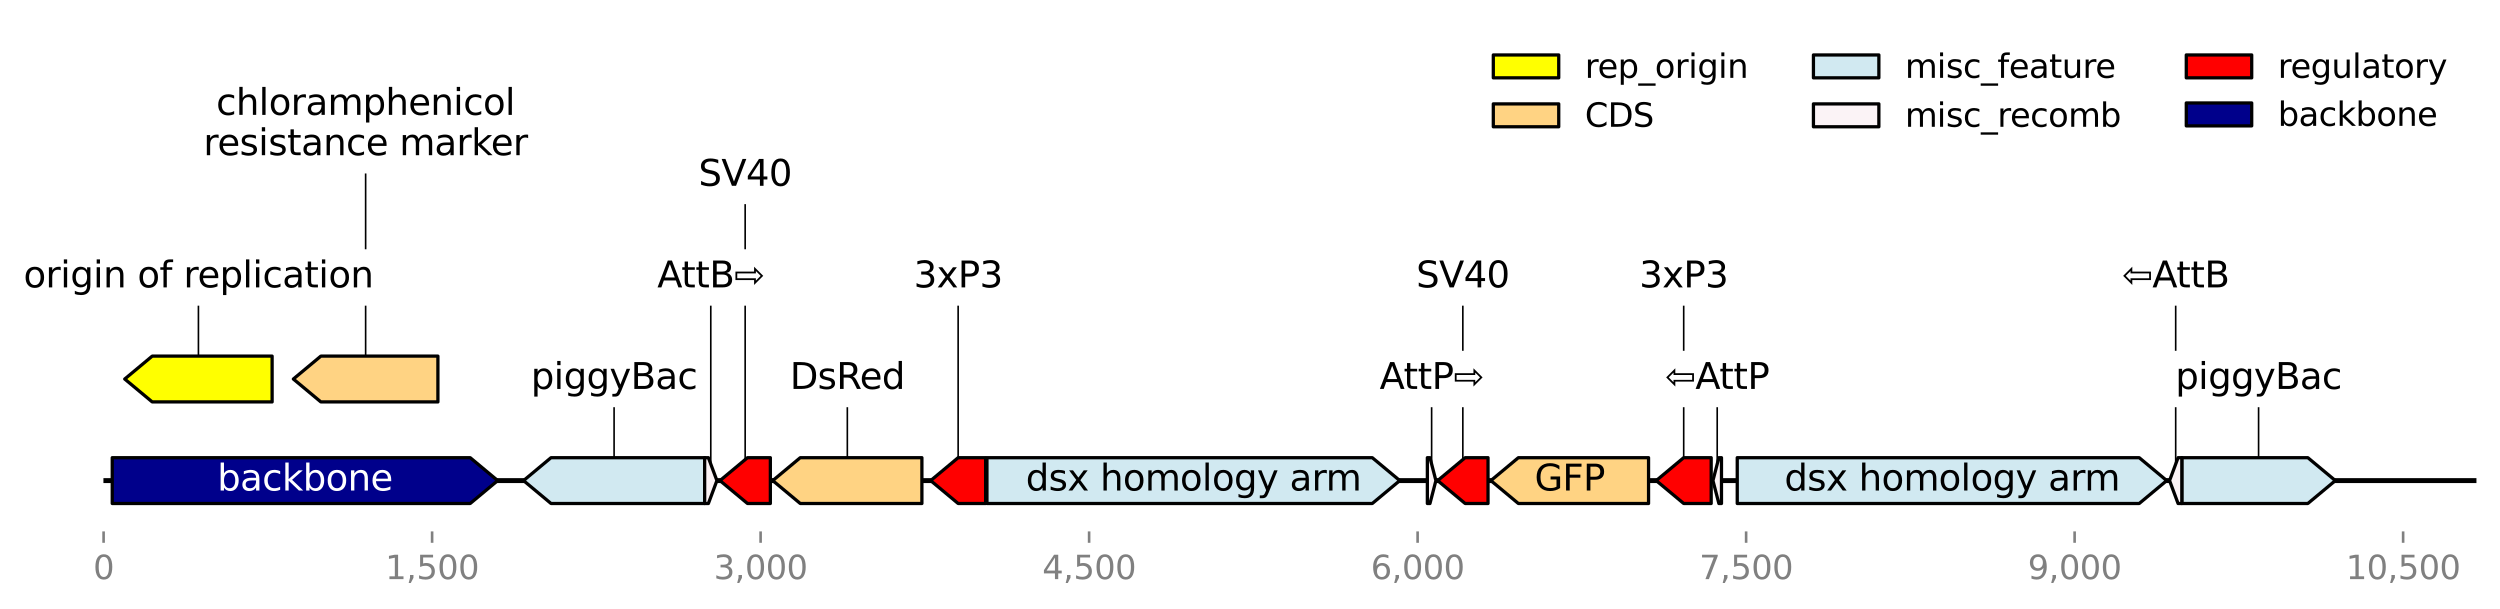 <?xml version="1.0" encoding="utf-8" standalone="no"?>
<!DOCTYPE svg PUBLIC "-//W3C//DTD SVG 1.1//EN"
  "http://www.w3.org/Graphics/SVG/1.1/DTD/svg11.dtd">
<svg xmlns:xlink="http://www.w3.org/1999/xlink" width="764.215pt" height="186.31pt" viewBox="0 0 764.215 186.31" xmlns="http://www.w3.org/2000/svg" version="1.1">
 <defs>
  <style type="text/css">*{stroke-linejoin: round; stroke-linecap: butt}</style>
 </defs>
 <g id="figure_1">
  <g id="patch_1">
   <path d="M 0 186.31 
L 764.215 186.31 
L 764.215 0 
L 0 0 
z
" style="fill: #ffffff"/>
  </g>
  <g id="axes_1">
   <g id="line2d_1">
    <path d="M 31.615 146.909 
L 757.015 146.909 
" clip-path="url(#pce3c6b9f56)" style="fill: none; stroke: #000000; stroke-width: 1.5; stroke-linecap: square"/>
   </g>
   <g id="line2d_2">
    <path d="M 187.719 115.862 
L 187.719 146.909 
" clip-path="url(#pce3c6b9f56)" style="fill: none; stroke: #000000; stroke-width: 0.5; stroke-linecap: square"/>
   </g>
   <g id="line2d_3">
    <path d="M 690.417 115.862 
L 690.417 146.909 
" clip-path="url(#pce3c6b9f56)" style="fill: none; stroke: #000000; stroke-width: 0.5; stroke-linecap: square"/>
   </g>
   <g id="line2d_4">
    <path d="M 259.017 115.862 
L 259.017 146.909 
" clip-path="url(#pce3c6b9f56)" style="fill: none; stroke: #000000; stroke-width: 0.5; stroke-linecap: square"/>
   </g>
   <g id="line2d_5">
    <path d="M 60.656 84.816 
L 60.656 115.862 
" clip-path="url(#pce3c6b9f56)" style="fill: none; stroke: #000000; stroke-width: 0.5; stroke-linecap: square"/>
   </g>
   <g id="line2d_6">
    <path d="M 111.769 38.246 
L 111.769 115.862 
" clip-path="url(#pce3c6b9f56)" style="fill: none; stroke: #000000; stroke-width: 0.5; stroke-linecap: square"/>
   </g>
   <g id="line2d_7">
    <path d="M 292.891 84.816 
L 292.891 146.909 
" clip-path="url(#pce3c6b9f56)" style="fill: none; stroke: #000000; stroke-width: 0.5; stroke-linecap: square"/>
   </g>
   <g id="line2d_8">
    <path d="M 514.683 84.816 
L 514.683 146.909 
" clip-path="url(#pce3c6b9f56)" style="fill: none; stroke: #000000; stroke-width: 0.5; stroke-linecap: square"/>
   </g>
   <g id="line2d_9">
    <path d="M 227.786 53.77 
L 227.786 146.909 
" clip-path="url(#pce3c6b9f56)" style="fill: none; stroke: #000000; stroke-width: 0.5; stroke-linecap: square"/>
   </g>
   <g id="line2d_10">
    <path d="M 447.168 84.816 
L 447.168 146.909 
" clip-path="url(#pce3c6b9f56)" style="fill: none; stroke: #000000; stroke-width: 0.5; stroke-linecap: square"/>
   </g>
   <g id="line2d_11">
    <path d="M 217.276 84.816 
L 217.276 146.909 
" clip-path="url(#pce3c6b9f56)" style="fill: none; stroke: #000000; stroke-width: 0.5; stroke-linecap: square"/>
   </g>
   <g id="line2d_12">
    <path d="M 665.078 84.816 
L 665.078 146.909 
" clip-path="url(#pce3c6b9f56)" style="fill: none; stroke: #000000; stroke-width: 0.5; stroke-linecap: square"/>
   </g>
   <g id="line2d_13">
    <path d="M 437.629 115.862 
L 437.629 146.909 
" clip-path="url(#pce3c6b9f56)" style="fill: none; stroke: #000000; stroke-width: 0.5; stroke-linecap: square"/>
   </g>
   <g id="line2d_14">
    <path d="M 524.926 115.862 
L 524.926 146.909 
" clip-path="url(#pce3c6b9f56)" style="fill: none; stroke: #000000; stroke-width: 0.5; stroke-linecap: square"/>
   </g>
   <g id="patch_2">
    <path d="M 531.052 139.909 
Q 592.492 139.909 653.931 139.909 
L 653.931 139.909 
Q 658.132 143.409 662.333 146.909 
Q 658.132 150.409 653.931 153.909 
L 653.931 153.909 
Q 592.492 153.909 531.052 153.909 
L 531.052 139.909 
z
" clip-path="url(#pce3c6b9f56)" style="fill: #d1e9f1; stroke: #000000; stroke-linecap: round"/>
   </g>
   <g id="patch_3">
    <path d="M 301.695 139.909 
Q 360.592 139.909 419.489 139.909 
L 419.489 139.909 
Q 423.688 143.409 427.888 146.909 
Q 423.688 150.409 419.489 153.909 
L 419.489 153.909 
Q 360.592 153.909 301.695 153.909 
L 301.695 139.909 
z
" clip-path="url(#pce3c6b9f56)" style="fill: #d1e9f1; stroke: #000000; stroke-linecap: round"/>
   </g>
   <g id="patch_4">
    <path d="M 34.312 139.909 
Q 89.023 139.909 143.734 139.909 
L 143.734 139.909 
Q 147.936 143.409 152.137 146.909 
Q 147.936 150.409 143.734 153.909 
L 143.734 153.909 
Q 89.023 153.909 34.312 153.909 
L 34.312 139.909 
z
" clip-path="url(#pce3c6b9f56)" style="fill: #00008b; stroke: #000000; stroke-linecap: round"/>
   </g>
   <g id="patch_5">
    <path d="M 215.401 153.909 
Q 191.918 153.909 168.434 153.909 
L 168.434 153.909 
Q 164.236 150.409 160.037 146.909 
Q 164.236 143.409 168.434 139.909 
L 168.434 139.909 
Q 191.918 139.909 215.401 139.909 
L 215.401 153.909 
z
" clip-path="url(#pce3c6b9f56)" style="fill: #d1e9f1; stroke: #000000; stroke-linecap: round"/>
   </g>
   <g id="patch_6">
    <path d="M 503.939 153.909 
Q 484.038 153.909 464.137 153.909 
L 464.137 153.909 
Q 459.937 150.409 455.737 146.909 
Q 459.937 143.409 464.137 139.909 
L 464.137 139.909 
Q 484.038 139.909 503.939 139.909 
L 503.939 153.909 
z
" clip-path="url(#pce3c6b9f56)" style="fill: #ffd383; stroke: #000000; stroke-linecap: round"/>
   </g>
   <g id="patch_7">
    <path d="M 666.952 139.909 
Q 686.216 139.909 705.48 139.909 
L 705.48 139.909 
Q 709.681 143.409 713.881 146.909 
Q 709.681 150.409 705.48 153.909 
L 705.48 153.909 
Q 686.216 153.909 666.952 153.909 
L 666.952 139.909 
z
" clip-path="url(#pce3c6b9f56)" style="fill: #d1e9f1; stroke: #000000; stroke-linecap: round"/>
   </g>
   <g id="patch_8">
    <path d="M 281.812 153.909 
Q 263.217 153.909 244.622 153.909 
L 244.622 153.909 
Q 240.422 150.409 236.222 146.909 
Q 240.422 143.409 244.622 139.909 
L 244.622 139.909 
Q 263.217 139.909 281.812 139.909 
L 281.812 153.909 
z
" clip-path="url(#pce3c6b9f56)" style="fill: #ffd383; stroke: #000000; stroke-linecap: round"/>
   </g>
   <g id="patch_9">
    <path d="M 83.183 122.862 
Q 64.856 122.862 46.529 122.862 
L 46.529 122.862 
Q 42.329 119.362 38.128 115.862 
Q 42.329 112.362 46.529 108.862 
L 46.529 108.862 
Q 64.856 108.862 83.183 108.862 
L 83.183 122.862 
z
" clip-path="url(#pce3c6b9f56)" style="fill: #ffff00; stroke: #000000; stroke-linecap: round"/>
   </g>
   <g id="patch_10">
    <path d="M 133.861 122.862 
Q 115.969 122.862 98.077 122.862 
L 98.077 122.862 
Q 93.877 119.362 89.677 115.862 
Q 93.877 112.362 98.077 108.862 
L 98.077 108.862 
Q 115.969 108.862 133.861 108.862 
L 133.861 122.862 
z
" clip-path="url(#pce3c6b9f56)" style="fill: #ffd383; stroke: #000000; stroke-linecap: round"/>
   </g>
   <g id="patch_11">
    <path d="M 301.293 153.909 
Q 297.09 153.909 292.887 153.909 
L 292.887 153.909 
Q 288.688 150.409 284.49 146.909 
Q 288.688 143.409 292.887 139.909 
L 292.887 139.909 
Q 297.09 139.909 301.293 139.909 
L 301.293 153.909 
z
" clip-path="url(#pce3c6b9f56)" style="fill: #ff0000; stroke: #000000; stroke-linecap: round"/>
   </g>
   <g id="patch_12">
    <path d="M 523.085 153.909 
Q 518.882 153.909 514.679 153.909 
L 514.679 153.909 
Q 510.481 150.409 506.282 146.909 
Q 510.481 143.409 514.679 139.909 
L 514.679 139.909 
Q 518.882 139.909 523.085 139.909 
L 523.085 153.909 
z
" clip-path="url(#pce3c6b9f56)" style="fill: #ff0000; stroke: #000000; stroke-linecap: round"/>
   </g>
   <g id="patch_13">
    <path d="M 235.485 153.909 
Q 231.987 153.909 228.489 153.909 
L 228.489 153.909 
Q 224.288 150.409 220.088 146.909 
Q 224.288 143.409 228.489 139.909 
L 228.489 139.909 
Q 231.987 139.909 235.485 139.909 
L 235.485 153.909 
z
" clip-path="url(#pce3c6b9f56)" style="fill: #ff0000; stroke: #000000; stroke-linecap: round"/>
   </g>
   <g id="patch_14">
    <path d="M 454.867 153.909 
Q 451.369 153.909 447.871 153.909 
L 447.871 153.909 
Q 443.67 150.409 439.47 146.909 
Q 443.67 143.409 447.871 139.909 
L 447.871 139.909 
Q 451.369 139.909 454.867 139.909 
L 454.867 153.909 
z
" clip-path="url(#pce3c6b9f56)" style="fill: #ff0000; stroke: #000000; stroke-linecap: round"/>
   </g>
   <g id="patch_15">
    <path d="M 215.401 139.909 
Q 215.974 139.909 216.547 139.909 
L 216.547 139.909 
Q 217.849 143.409 219.15 146.909 
Q 217.849 150.409 216.547 153.909 
L 216.547 153.909 
Q 215.974 153.909 215.401 153.909 
L 215.401 139.909 
z
" clip-path="url(#pce3c6b9f56)" style="fill: #fbf3f6; stroke: #000000; stroke-linecap: round"/>
   </g>
   <g id="patch_16">
    <path d="M 666.952 153.909 
Q 666.379 153.909 665.806 153.909 
L 665.806 153.909 
Q 664.505 150.409 663.203 146.909 
Q 664.505 143.409 665.806 139.909 
L 665.806 139.909 
Q 666.379 139.909 666.952 139.909 
L 666.952 153.909 
z
" clip-path="url(#pce3c6b9f56)" style="fill: #fbf3f6; stroke: #000000; stroke-linecap: round"/>
   </g>
   <g id="patch_17">
    <path d="M 436.323 139.909 
Q 436.722 139.909 437.121 139.909 
L 437.121 139.909 
Q 438.028 143.409 438.934 146.909 
Q 438.028 150.409 437.121 153.909 
L 437.121 153.909 
Q 436.722 153.909 436.323 153.909 
L 436.323 139.909 
z
" clip-path="url(#pce3c6b9f56)" style="fill: #fbf3f6; stroke: #000000; stroke-linecap: round"/>
   </g>
   <g id="patch_18">
    <path d="M 526.232 153.909 
Q 525.833 153.909 525.434 153.909 
L 525.434 153.909 
Q 524.527 150.409 523.621 146.909 
Q 524.527 143.409 525.434 139.909 
L 525.434 139.909 
Q 525.833 139.909 526.232 139.909 
L 526.232 153.909 
z
" clip-path="url(#pce3c6b9f56)" style="fill: #fbf3f6; stroke: #000000; stroke-linecap: round"/>
   </g>
   <g id="matplotlib.axis_1">
    <g id="xtick_1">
     <g id="line2d_15">
      <defs>
       <path id="mc68921c85d" d="M 0 0 
L 0 3.5 
" style="stroke: #808080; stroke-width: 0.8"/>
      </defs>
      <g>
       <use xlink:href="#mc68921c85d" x="31.668" y="162.432" style="fill: #808080; stroke: #808080; stroke-width: 0.8"/>
      </g>
     </g>
     <g id="text_1">
      <!-- 0 -->
      <g style="fill: #808080" transform="translate(28.487 177.03) scale(0.1 -0.1)">
       <defs>
        <path id="DejaVuSans-30" d="M 2034 4250 
Q 1547 4250 1301 3770 
Q 1056 3291 1056 2328 
Q 1056 1369 1301 889 
Q 1547 409 2034 409 
Q 2525 409 2770 889 
Q 3016 1369 3016 2328 
Q 3016 3291 2770 3770 
Q 2525 4250 2034 4250 
z
M 2034 4750 
Q 2819 4750 3233 4129 
Q 3647 3509 3647 2328 
Q 3647 1150 3233 529 
Q 2819 -91 2034 -91 
Q 1250 -91 836 529 
Q 422 1150 422 2328 
Q 422 3509 836 4129 
Q 1250 4750 2034 4750 
z
" transform="scale(0.016)"/>
       </defs>
       <use xlink:href="#DejaVuSans-30"/>
      </g>
     </g>
    </g>
    <g id="xtick_2">
     <g id="line2d_16">
      <g>
       <use xlink:href="#mc68921c85d" x="132.087" y="162.432" style="fill: #808080; stroke: #808080; stroke-width: 0.8"/>
      </g>
     </g>
     <g id="text_2">
      <!-- 1,500 -->
      <g style="fill: #808080" transform="translate(117.773 177.03) scale(0.1 -0.1)">
       <defs>
        <path id="DejaVuSans-31" d="M 794 531 
L 1825 531 
L 1825 4091 
L 703 3866 
L 703 4441 
L 1819 4666 
L 2450 4666 
L 2450 531 
L 3481 531 
L 3481 0 
L 794 0 
L 794 531 
z
" transform="scale(0.016)"/>
        <path id="DejaVuSans-2c" d="M 750 794 
L 1409 794 
L 1409 256 
L 897 -744 
L 494 -744 
L 750 256 
L 750 794 
z
" transform="scale(0.016)"/>
        <path id="DejaVuSans-35" d="M 691 4666 
L 3169 4666 
L 3169 4134 
L 1269 4134 
L 1269 2991 
Q 1406 3038 1543 3061 
Q 1681 3084 1819 3084 
Q 2600 3084 3056 2656 
Q 3513 2228 3513 1497 
Q 3513 744 3044 326 
Q 2575 -91 1722 -91 
Q 1428 -91 1123 -41 
Q 819 9 494 109 
L 494 744 
Q 775 591 1075 516 
Q 1375 441 1709 441 
Q 2250 441 2565 725 
Q 2881 1009 2881 1497 
Q 2881 1984 2565 2268 
Q 2250 2553 1709 2553 
Q 1456 2553 1204 2497 
Q 953 2441 691 2322 
L 691 4666 
z
" transform="scale(0.016)"/>
       </defs>
       <use xlink:href="#DejaVuSans-31"/>
       <use xlink:href="#DejaVuSans-2c" x="63.623"/>
       <use xlink:href="#DejaVuSans-35" x="95.41"/>
       <use xlink:href="#DejaVuSans-30" x="159.033"/>
       <use xlink:href="#DejaVuSans-30" x="222.656"/>
      </g>
     </g>
    </g>
    <g id="xtick_3">
     <g id="line2d_17">
      <g>
       <use xlink:href="#mc68921c85d" x="232.506" y="162.432" style="fill: #808080; stroke: #808080; stroke-width: 0.8"/>
      </g>
     </g>
     <g id="text_3">
      <!-- 3,000 -->
      <g style="fill: #808080" transform="translate(218.192 177.03) scale(0.1 -0.1)">
       <defs>
        <path id="DejaVuSans-33" d="M 2597 2516 
Q 3050 2419 3304 2112 
Q 3559 1806 3559 1356 
Q 3559 666 3084 287 
Q 2609 -91 1734 -91 
Q 1441 -91 1130 -33 
Q 819 25 488 141 
L 488 750 
Q 750 597 1062 519 
Q 1375 441 1716 441 
Q 2309 441 2620 675 
Q 2931 909 2931 1356 
Q 2931 1769 2642 2001 
Q 2353 2234 1838 2234 
L 1294 2234 
L 1294 2753 
L 1863 2753 
Q 2328 2753 2575 2939 
Q 2822 3125 2822 3475 
Q 2822 3834 2567 4026 
Q 2313 4219 1838 4219 
Q 1578 4219 1281 4162 
Q 984 4106 628 3988 
L 628 4550 
Q 988 4650 1302 4700 
Q 1616 4750 1894 4750 
Q 2613 4750 3031 4423 
Q 3450 4097 3450 3541 
Q 3450 3153 3228 2886 
Q 3006 2619 2597 2516 
z
" transform="scale(0.016)"/>
       </defs>
       <use xlink:href="#DejaVuSans-33"/>
       <use xlink:href="#DejaVuSans-2c" x="63.623"/>
       <use xlink:href="#DejaVuSans-30" x="95.41"/>
       <use xlink:href="#DejaVuSans-30" x="159.033"/>
       <use xlink:href="#DejaVuSans-30" x="222.656"/>
      </g>
     </g>
    </g>
    <g id="xtick_4">
     <g id="line2d_18">
      <g>
       <use xlink:href="#mc68921c85d" x="332.925" y="162.432" style="fill: #808080; stroke: #808080; stroke-width: 0.8"/>
      </g>
     </g>
     <g id="text_4">
      <!-- 4,500 -->
      <g style="fill: #808080" transform="translate(318.611 177.03) scale(0.1 -0.1)">
       <defs>
        <path id="DejaVuSans-34" d="M 2419 4116 
L 825 1625 
L 2419 1625 
L 2419 4116 
z
M 2253 4666 
L 3047 4666 
L 3047 1625 
L 3713 1625 
L 3713 1100 
L 3047 1100 
L 3047 0 
L 2419 0 
L 2419 1100 
L 313 1100 
L 313 1709 
L 2253 4666 
z
" transform="scale(0.016)"/>
       </defs>
       <use xlink:href="#DejaVuSans-34"/>
       <use xlink:href="#DejaVuSans-2c" x="63.623"/>
       <use xlink:href="#DejaVuSans-35" x="95.41"/>
       <use xlink:href="#DejaVuSans-30" x="159.033"/>
       <use xlink:href="#DejaVuSans-30" x="222.656"/>
      </g>
     </g>
    </g>
    <g id="xtick_5">
     <g id="line2d_19">
      <g>
       <use xlink:href="#mc68921c85d" x="433.344" y="162.432" style="fill: #808080; stroke: #808080; stroke-width: 0.8"/>
      </g>
     </g>
     <g id="text_5">
      <!-- 6,000 -->
      <g style="fill: #808080" transform="translate(419.03 177.03) scale(0.1 -0.1)">
       <defs>
        <path id="DejaVuSans-36" d="M 2113 2584 
Q 1688 2584 1439 2293 
Q 1191 2003 1191 1497 
Q 1191 994 1439 701 
Q 1688 409 2113 409 
Q 2538 409 2786 701 
Q 3034 994 3034 1497 
Q 3034 2003 2786 2293 
Q 2538 2584 2113 2584 
z
M 3366 4563 
L 3366 3988 
Q 3128 4100 2886 4159 
Q 2644 4219 2406 4219 
Q 1781 4219 1451 3797 
Q 1122 3375 1075 2522 
Q 1259 2794 1537 2939 
Q 1816 3084 2150 3084 
Q 2853 3084 3261 2657 
Q 3669 2231 3669 1497 
Q 3669 778 3244 343 
Q 2819 -91 2113 -91 
Q 1303 -91 875 529 
Q 447 1150 447 2328 
Q 447 3434 972 4092 
Q 1497 4750 2381 4750 
Q 2619 4750 2861 4703 
Q 3103 4656 3366 4563 
z
" transform="scale(0.016)"/>
       </defs>
       <use xlink:href="#DejaVuSans-36"/>
       <use xlink:href="#DejaVuSans-2c" x="63.623"/>
       <use xlink:href="#DejaVuSans-30" x="95.41"/>
       <use xlink:href="#DejaVuSans-30" x="159.033"/>
       <use xlink:href="#DejaVuSans-30" x="222.656"/>
      </g>
     </g>
    </g>
    <g id="xtick_6">
     <g id="line2d_20">
      <g>
       <use xlink:href="#mc68921c85d" x="533.763" y="162.432" style="fill: #808080; stroke: #808080; stroke-width: 0.8"/>
      </g>
     </g>
     <g id="text_6">
      <!-- 7,500 -->
      <g style="fill: #808080" transform="translate(519.449 177.03) scale(0.1 -0.1)">
       <defs>
        <path id="DejaVuSans-37" d="M 525 4666 
L 3525 4666 
L 3525 4397 
L 1831 0 
L 1172 0 
L 2766 4134 
L 525 4134 
L 525 4666 
z
" transform="scale(0.016)"/>
       </defs>
       <use xlink:href="#DejaVuSans-37"/>
       <use xlink:href="#DejaVuSans-2c" x="63.623"/>
       <use xlink:href="#DejaVuSans-35" x="95.41"/>
       <use xlink:href="#DejaVuSans-30" x="159.033"/>
       <use xlink:href="#DejaVuSans-30" x="222.656"/>
      </g>
     </g>
    </g>
    <g id="xtick_7">
     <g id="line2d_21">
      <g>
       <use xlink:href="#mc68921c85d" x="634.182" y="162.432" style="fill: #808080; stroke: #808080; stroke-width: 0.8"/>
      </g>
     </g>
     <g id="text_7">
      <!-- 9,000 -->
      <g style="fill: #808080" transform="translate(619.868 177.03) scale(0.1 -0.1)">
       <defs>
        <path id="DejaVuSans-39" d="M 703 97 
L 703 672 
Q 941 559 1184 500 
Q 1428 441 1663 441 
Q 2288 441 2617 861 
Q 2947 1281 2994 2138 
Q 2813 1869 2534 1725 
Q 2256 1581 1919 1581 
Q 1219 1581 811 2004 
Q 403 2428 403 3163 
Q 403 3881 828 4315 
Q 1253 4750 1959 4750 
Q 2769 4750 3195 4129 
Q 3622 3509 3622 2328 
Q 3622 1225 3098 567 
Q 2575 -91 1691 -91 
Q 1453 -91 1209 -44 
Q 966 3 703 97 
z
M 1959 2075 
Q 2384 2075 2632 2365 
Q 2881 2656 2881 3163 
Q 2881 3666 2632 3958 
Q 2384 4250 1959 4250 
Q 1534 4250 1286 3958 
Q 1038 3666 1038 3163 
Q 1038 2656 1286 2365 
Q 1534 2075 1959 2075 
z
" transform="scale(0.016)"/>
       </defs>
       <use xlink:href="#DejaVuSans-39"/>
       <use xlink:href="#DejaVuSans-2c" x="63.623"/>
       <use xlink:href="#DejaVuSans-30" x="95.41"/>
       <use xlink:href="#DejaVuSans-30" x="159.033"/>
       <use xlink:href="#DejaVuSans-30" x="222.656"/>
      </g>
     </g>
    </g>
    <g id="xtick_8">
     <g id="line2d_22">
      <g>
       <use xlink:href="#mc68921c85d" x="734.601" y="162.432" style="fill: #808080; stroke: #808080; stroke-width: 0.8"/>
      </g>
     </g>
     <g id="text_8">
      <!-- 10,500 -->
      <g style="fill: #808080" transform="translate(717.106 177.03) scale(0.1 -0.1)">
       <use xlink:href="#DejaVuSans-31"/>
       <use xlink:href="#DejaVuSans-30" x="63.623"/>
       <use xlink:href="#DejaVuSans-2c" x="127.246"/>
       <use xlink:href="#DejaVuSans-35" x="159.033"/>
       <use xlink:href="#DejaVuSans-30" x="222.656"/>
       <use xlink:href="#DejaVuSans-30" x="286.279"/>
      </g>
     </g>
    </g>
   </g>
   <g id="text_9">
    <!-- dsx homology arm -->
    <g transform="translate(545.478 149.944) scale(0.11 -0.11)">
     <defs>
      <path id="DejaVuSans-64" d="M 2906 2969 
L 2906 4863 
L 3481 4863 
L 3481 0 
L 2906 0 
L 2906 525 
Q 2725 213 2448 61 
Q 2172 -91 1784 -91 
Q 1150 -91 751 415 
Q 353 922 353 1747 
Q 353 2572 751 3078 
Q 1150 3584 1784 3584 
Q 2172 3584 2448 3432 
Q 2725 3281 2906 2969 
z
M 947 1747 
Q 947 1113 1208 752 
Q 1469 391 1925 391 
Q 2381 391 2643 752 
Q 2906 1113 2906 1747 
Q 2906 2381 2643 2742 
Q 2381 3103 1925 3103 
Q 1469 3103 1208 2742 
Q 947 2381 947 1747 
z
" transform="scale(0.016)"/>
      <path id="DejaVuSans-73" d="M 2834 3397 
L 2834 2853 
Q 2591 2978 2328 3040 
Q 2066 3103 1784 3103 
Q 1356 3103 1142 2972 
Q 928 2841 928 2578 
Q 928 2378 1081 2264 
Q 1234 2150 1697 2047 
L 1894 2003 
Q 2506 1872 2764 1633 
Q 3022 1394 3022 966 
Q 3022 478 2636 193 
Q 2250 -91 1575 -91 
Q 1294 -91 989 -36 
Q 684 19 347 128 
L 347 722 
Q 666 556 975 473 
Q 1284 391 1588 391 
Q 1994 391 2212 530 
Q 2431 669 2431 922 
Q 2431 1156 2273 1281 
Q 2116 1406 1581 1522 
L 1381 1569 
Q 847 1681 609 1914 
Q 372 2147 372 2553 
Q 372 3047 722 3315 
Q 1072 3584 1716 3584 
Q 2034 3584 2315 3537 
Q 2597 3491 2834 3397 
z
" transform="scale(0.016)"/>
      <path id="DejaVuSans-78" d="M 3513 3500 
L 2247 1797 
L 3578 0 
L 2900 0 
L 1881 1375 
L 863 0 
L 184 0 
L 1544 1831 
L 300 3500 
L 978 3500 
L 1906 2253 
L 2834 3500 
L 3513 3500 
z
" transform="scale(0.016)"/>
      <path id="DejaVuSans-20" transform="scale(0.016)"/>
      <path id="DejaVuSans-68" d="M 3513 2113 
L 3513 0 
L 2938 0 
L 2938 2094 
Q 2938 2591 2744 2837 
Q 2550 3084 2163 3084 
Q 1697 3084 1428 2787 
Q 1159 2491 1159 1978 
L 1159 0 
L 581 0 
L 581 4863 
L 1159 4863 
L 1159 2956 
Q 1366 3272 1645 3428 
Q 1925 3584 2291 3584 
Q 2894 3584 3203 3211 
Q 3513 2838 3513 2113 
z
" transform="scale(0.016)"/>
      <path id="DejaVuSans-6f" d="M 1959 3097 
Q 1497 3097 1228 2736 
Q 959 2375 959 1747 
Q 959 1119 1226 758 
Q 1494 397 1959 397 
Q 2419 397 2687 759 
Q 2956 1122 2956 1747 
Q 2956 2369 2687 2733 
Q 2419 3097 1959 3097 
z
M 1959 3584 
Q 2709 3584 3137 3096 
Q 3566 2609 3566 1747 
Q 3566 888 3137 398 
Q 2709 -91 1959 -91 
Q 1206 -91 779 398 
Q 353 888 353 1747 
Q 353 2609 779 3096 
Q 1206 3584 1959 3584 
z
" transform="scale(0.016)"/>
      <path id="DejaVuSans-6d" d="M 3328 2828 
Q 3544 3216 3844 3400 
Q 4144 3584 4550 3584 
Q 5097 3584 5394 3201 
Q 5691 2819 5691 2113 
L 5691 0 
L 5113 0 
L 5113 2094 
Q 5113 2597 4934 2840 
Q 4756 3084 4391 3084 
Q 3944 3084 3684 2787 
Q 3425 2491 3425 1978 
L 3425 0 
L 2847 0 
L 2847 2094 
Q 2847 2600 2669 2842 
Q 2491 3084 2119 3084 
Q 1678 3084 1418 2786 
Q 1159 2488 1159 1978 
L 1159 0 
L 581 0 
L 581 3500 
L 1159 3500 
L 1159 2956 
Q 1356 3278 1631 3431 
Q 1906 3584 2284 3584 
Q 2666 3584 2933 3390 
Q 3200 3197 3328 2828 
z
" transform="scale(0.016)"/>
      <path id="DejaVuSans-6c" d="M 603 4863 
L 1178 4863 
L 1178 0 
L 603 0 
L 603 4863 
z
" transform="scale(0.016)"/>
      <path id="DejaVuSans-67" d="M 2906 1791 
Q 2906 2416 2648 2759 
Q 2391 3103 1925 3103 
Q 1463 3103 1205 2759 
Q 947 2416 947 1791 
Q 947 1169 1205 825 
Q 1463 481 1925 481 
Q 2391 481 2648 825 
Q 2906 1169 2906 1791 
z
M 3481 434 
Q 3481 -459 3084 -895 
Q 2688 -1331 1869 -1331 
Q 1566 -1331 1297 -1286 
Q 1028 -1241 775 -1147 
L 775 -588 
Q 1028 -725 1275 -790 
Q 1522 -856 1778 -856 
Q 2344 -856 2625 -561 
Q 2906 -266 2906 331 
L 2906 616 
Q 2728 306 2450 153 
Q 2172 0 1784 0 
Q 1141 0 747 490 
Q 353 981 353 1791 
Q 353 2603 747 3093 
Q 1141 3584 1784 3584 
Q 2172 3584 2450 3431 
Q 2728 3278 2906 2969 
L 2906 3500 
L 3481 3500 
L 3481 434 
z
" transform="scale(0.016)"/>
      <path id="DejaVuSans-79" d="M 2059 -325 
Q 1816 -950 1584 -1140 
Q 1353 -1331 966 -1331 
L 506 -1331 
L 506 -850 
L 844 -850 
Q 1081 -850 1212 -737 
Q 1344 -625 1503 -206 
L 1606 56 
L 191 3500 
L 800 3500 
L 1894 763 
L 2988 3500 
L 3597 3500 
L 2059 -325 
z
" transform="scale(0.016)"/>
      <path id="DejaVuSans-61" d="M 2194 1759 
Q 1497 1759 1228 1600 
Q 959 1441 959 1056 
Q 959 750 1161 570 
Q 1363 391 1709 391 
Q 2188 391 2477 730 
Q 2766 1069 2766 1631 
L 2766 1759 
L 2194 1759 
z
M 3341 1997 
L 3341 0 
L 2766 0 
L 2766 531 
Q 2569 213 2275 61 
Q 1981 -91 1556 -91 
Q 1019 -91 701 211 
Q 384 513 384 1019 
Q 384 1609 779 1909 
Q 1175 2209 1959 2209 
L 2766 2209 
L 2766 2266 
Q 2766 2663 2505 2880 
Q 2244 3097 1772 3097 
Q 1472 3097 1187 3025 
Q 903 2953 641 2809 
L 641 3341 
Q 956 3463 1253 3523 
Q 1550 3584 1831 3584 
Q 2591 3584 2966 3190 
Q 3341 2797 3341 1997 
z
" transform="scale(0.016)"/>
      <path id="DejaVuSans-72" d="M 2631 2963 
Q 2534 3019 2420 3045 
Q 2306 3072 2169 3072 
Q 1681 3072 1420 2755 
Q 1159 2438 1159 1844 
L 1159 0 
L 581 0 
L 581 3500 
L 1159 3500 
L 1159 2956 
Q 1341 3275 1631 3429 
Q 1922 3584 2338 3584 
Q 2397 3584 2469 3576 
Q 2541 3569 2628 3553 
L 2631 2963 
z
" transform="scale(0.016)"/>
     </defs>
     <use xlink:href="#DejaVuSans-64"/>
     <use xlink:href="#DejaVuSans-73" x="63.477"/>
     <use xlink:href="#DejaVuSans-78" x="115.576"/>
     <use xlink:href="#DejaVuSans-20" x="174.756"/>
     <use xlink:href="#DejaVuSans-68" x="206.543"/>
     <use xlink:href="#DejaVuSans-6f" x="269.922"/>
     <use xlink:href="#DejaVuSans-6d" x="331.104"/>
     <use xlink:href="#DejaVuSans-6f" x="428.516"/>
     <use xlink:href="#DejaVuSans-6c" x="489.697"/>
     <use xlink:href="#DejaVuSans-6f" x="517.48"/>
     <use xlink:href="#DejaVuSans-67" x="578.662"/>
     <use xlink:href="#DejaVuSans-79" x="642.139"/>
     <use xlink:href="#DejaVuSans-20" x="701.318"/>
     <use xlink:href="#DejaVuSans-61" x="733.105"/>
     <use xlink:href="#DejaVuSans-72" x="794.385"/>
     <use xlink:href="#DejaVuSans-6d" x="833.748"/>
    </g>
   </g>
   <g id="text_10">
    <!-- dsx homology arm -->
    <g transform="translate(313.577 149.944) scale(0.11 -0.11)">
     <use xlink:href="#DejaVuSans-64"/>
     <use xlink:href="#DejaVuSans-73" x="63.477"/>
     <use xlink:href="#DejaVuSans-78" x="115.576"/>
     <use xlink:href="#DejaVuSans-20" x="174.756"/>
     <use xlink:href="#DejaVuSans-68" x="206.543"/>
     <use xlink:href="#DejaVuSans-6f" x="269.922"/>
     <use xlink:href="#DejaVuSans-6d" x="331.104"/>
     <use xlink:href="#DejaVuSans-6f" x="428.516"/>
     <use xlink:href="#DejaVuSans-6c" x="489.697"/>
     <use xlink:href="#DejaVuSans-6f" x="517.48"/>
     <use xlink:href="#DejaVuSans-67" x="578.662"/>
     <use xlink:href="#DejaVuSans-79" x="642.139"/>
     <use xlink:href="#DejaVuSans-20" x="701.318"/>
     <use xlink:href="#DejaVuSans-61" x="733.105"/>
     <use xlink:href="#DejaVuSans-72" x="794.385"/>
     <use xlink:href="#DejaVuSans-6d" x="833.748"/>
    </g>
   </g>
   <g id="text_11">
    <!-- backbone -->
    <g style="fill: #ffffff" transform="translate(66.427 149.944) scale(0.11 -0.11)">
     <defs>
      <path id="DejaVuSans-62" d="M 3116 1747 
Q 3116 2381 2855 2742 
Q 2594 3103 2138 3103 
Q 1681 3103 1420 2742 
Q 1159 2381 1159 1747 
Q 1159 1113 1420 752 
Q 1681 391 2138 391 
Q 2594 391 2855 752 
Q 3116 1113 3116 1747 
z
M 1159 2969 
Q 1341 3281 1617 3432 
Q 1894 3584 2278 3584 
Q 2916 3584 3314 3078 
Q 3713 2572 3713 1747 
Q 3713 922 3314 415 
Q 2916 -91 2278 -91 
Q 1894 -91 1617 61 
Q 1341 213 1159 525 
L 1159 0 
L 581 0 
L 581 4863 
L 1159 4863 
L 1159 2969 
z
" transform="scale(0.016)"/>
      <path id="DejaVuSans-63" d="M 3122 3366 
L 3122 2828 
Q 2878 2963 2633 3030 
Q 2388 3097 2138 3097 
Q 1578 3097 1268 2742 
Q 959 2388 959 1747 
Q 959 1106 1268 751 
Q 1578 397 2138 397 
Q 2388 397 2633 464 
Q 2878 531 3122 666 
L 3122 134 
Q 2881 22 2623 -34 
Q 2366 -91 2075 -91 
Q 1284 -91 818 406 
Q 353 903 353 1747 
Q 353 2603 823 3093 
Q 1294 3584 2113 3584 
Q 2378 3584 2631 3529 
Q 2884 3475 3122 3366 
z
" transform="scale(0.016)"/>
      <path id="DejaVuSans-6b" d="M 581 4863 
L 1159 4863 
L 1159 1991 
L 2875 3500 
L 3609 3500 
L 1753 1863 
L 3688 0 
L 2938 0 
L 1159 1709 
L 1159 0 
L 581 0 
L 581 4863 
z
" transform="scale(0.016)"/>
      <path id="DejaVuSans-6e" d="M 3513 2113 
L 3513 0 
L 2938 0 
L 2938 2094 
Q 2938 2591 2744 2837 
Q 2550 3084 2163 3084 
Q 1697 3084 1428 2787 
Q 1159 2491 1159 1978 
L 1159 0 
L 581 0 
L 581 3500 
L 1159 3500 
L 1159 2956 
Q 1366 3272 1645 3428 
Q 1925 3584 2291 3584 
Q 2894 3584 3203 3211 
Q 3513 2838 3513 2113 
z
" transform="scale(0.016)"/>
      <path id="DejaVuSans-65" d="M 3597 1894 
L 3597 1613 
L 953 1613 
Q 991 1019 1311 708 
Q 1631 397 2203 397 
Q 2534 397 2845 478 
Q 3156 559 3463 722 
L 3463 178 
Q 3153 47 2828 -22 
Q 2503 -91 2169 -91 
Q 1331 -91 842 396 
Q 353 884 353 1716 
Q 353 2575 817 3079 
Q 1281 3584 2069 3584 
Q 2775 3584 3186 3129 
Q 3597 2675 3597 1894 
z
M 3022 2063 
Q 3016 2534 2758 2815 
Q 2500 3097 2075 3097 
Q 1594 3097 1305 2825 
Q 1016 2553 972 2059 
L 3022 2063 
z
" transform="scale(0.016)"/>
     </defs>
     <use xlink:href="#DejaVuSans-62"/>
     <use xlink:href="#DejaVuSans-61" x="63.477"/>
     <use xlink:href="#DejaVuSans-63" x="124.756"/>
     <use xlink:href="#DejaVuSans-6b" x="179.736"/>
     <use xlink:href="#DejaVuSans-62" x="237.646"/>
     <use xlink:href="#DejaVuSans-6f" x="301.123"/>
     <use xlink:href="#DejaVuSans-6e" x="362.305"/>
     <use xlink:href="#DejaVuSans-65" x="425.684"/>
    </g>
   </g>
   <g id="text_12">
    <g id="patch_19">
     <path d="M 162.293 124.485 
L 213.146 124.485 
Q 216.446 124.485 216.446 121.185 
L 216.446 110.539 
Q 216.446 107.239 213.146 107.239 
L 162.293 107.239 
Q 158.993 107.239 158.993 110.539 
L 158.993 121.185 
Q 158.993 124.485 162.293 124.485 
z
" style="fill: #ffffff"/>
    </g>
    <!-- piggyBac -->
    <g transform="translate(162.293 118.898) scale(0.11 -0.11)">
     <defs>
      <path id="DejaVuSans-70" d="M 1159 525 
L 1159 -1331 
L 581 -1331 
L 581 3500 
L 1159 3500 
L 1159 2969 
Q 1341 3281 1617 3432 
Q 1894 3584 2278 3584 
Q 2916 3584 3314 3078 
Q 3713 2572 3713 1747 
Q 3713 922 3314 415 
Q 2916 -91 2278 -91 
Q 1894 -91 1617 61 
Q 1341 213 1159 525 
z
M 3116 1747 
Q 3116 2381 2855 2742 
Q 2594 3103 2138 3103 
Q 1681 3103 1420 2742 
Q 1159 2381 1159 1747 
Q 1159 1113 1420 752 
Q 1681 391 2138 391 
Q 2594 391 2855 752 
Q 3116 1113 3116 1747 
z
" transform="scale(0.016)"/>
      <path id="DejaVuSans-69" d="M 603 3500 
L 1178 3500 
L 1178 0 
L 603 0 
L 603 3500 
z
M 603 4863 
L 1178 4863 
L 1178 4134 
L 603 4134 
L 603 4863 
z
" transform="scale(0.016)"/>
      <path id="DejaVuSans-42" d="M 1259 2228 
L 1259 519 
L 2272 519 
Q 2781 519 3026 730 
Q 3272 941 3272 1375 
Q 3272 1813 3026 2020 
Q 2781 2228 2272 2228 
L 1259 2228 
z
M 1259 4147 
L 1259 2741 
L 2194 2741 
Q 2656 2741 2882 2914 
Q 3109 3088 3109 3444 
Q 3109 3797 2882 3972 
Q 2656 4147 2194 4147 
L 1259 4147 
z
M 628 4666 
L 2241 4666 
Q 2963 4666 3353 4366 
Q 3744 4066 3744 3513 
Q 3744 3084 3544 2831 
Q 3344 2578 2956 2516 
Q 3422 2416 3680 2098 
Q 3938 1781 3938 1306 
Q 3938 681 3513 340 
Q 3088 0 2303 0 
L 628 0 
L 628 4666 
z
" transform="scale(0.016)"/>
     </defs>
     <use xlink:href="#DejaVuSans-70"/>
     <use xlink:href="#DejaVuSans-69" x="63.477"/>
     <use xlink:href="#DejaVuSans-67" x="91.26"/>
     <use xlink:href="#DejaVuSans-67" x="154.736"/>
     <use xlink:href="#DejaVuSans-79" x="218.213"/>
     <use xlink:href="#DejaVuSans-42" x="277.393"/>
     <use xlink:href="#DejaVuSans-61" x="345.996"/>
     <use xlink:href="#DejaVuSans-63" x="407.275"/>
    </g>
   </g>
   <g id="text_13">
    <!-- GFP -->
    <g transform="translate(469.097 149.944) scale(0.11 -0.11)">
     <defs>
      <path id="DejaVuSans-47" d="M 3809 666 
L 3809 1919 
L 2778 1919 
L 2778 2438 
L 4434 2438 
L 4434 434 
Q 4069 175 3628 42 
Q 3188 -91 2688 -91 
Q 1594 -91 976 548 
Q 359 1188 359 2328 
Q 359 3472 976 4111 
Q 1594 4750 2688 4750 
Q 3144 4750 3555 4637 
Q 3966 4525 4313 4306 
L 4313 3634 
Q 3963 3931 3569 4081 
Q 3175 4231 2741 4231 
Q 1884 4231 1454 3753 
Q 1025 3275 1025 2328 
Q 1025 1384 1454 906 
Q 1884 428 2741 428 
Q 3075 428 3337 486 
Q 3600 544 3809 666 
z
" transform="scale(0.016)"/>
      <path id="DejaVuSans-46" d="M 628 4666 
L 3309 4666 
L 3309 4134 
L 1259 4134 
L 1259 2759 
L 3109 2759 
L 3109 2228 
L 1259 2228 
L 1259 0 
L 628 0 
L 628 4666 
z
" transform="scale(0.016)"/>
      <path id="DejaVuSans-50" d="M 1259 4147 
L 1259 2394 
L 2053 2394 
Q 2494 2394 2734 2622 
Q 2975 2850 2975 3272 
Q 2975 3691 2734 3919 
Q 2494 4147 2053 4147 
L 1259 4147 
z
M 628 4666 
L 2053 4666 
Q 2838 4666 3239 4311 
Q 3641 3956 3641 3272 
Q 3641 2581 3239 2228 
Q 2838 1875 2053 1875 
L 1259 1875 
L 1259 0 
L 628 0 
L 628 4666 
z
" transform="scale(0.016)"/>
     </defs>
     <use xlink:href="#DejaVuSans-47"/>
     <use xlink:href="#DejaVuSans-46" x="77.49"/>
     <use xlink:href="#DejaVuSans-50" x="135.01"/>
    </g>
   </g>
   <g id="text_14">
    <g id="patch_20">
     <path d="M 664.99 124.485 
L 715.843 124.485 
Q 719.143 124.485 719.143 121.185 
L 719.143 110.539 
Q 719.143 107.239 715.843 107.239 
L 664.99 107.239 
Q 661.69 107.239 661.69 110.539 
L 661.69 121.185 
Q 661.69 124.485 664.99 124.485 
z
" style="fill: #ffffff"/>
    </g>
    <!-- piggyBac -->
    <g transform="translate(664.99 118.898) scale(0.11 -0.11)">
     <use xlink:href="#DejaVuSans-70"/>
     <use xlink:href="#DejaVuSans-69" x="63.477"/>
     <use xlink:href="#DejaVuSans-67" x="91.26"/>
     <use xlink:href="#DejaVuSans-67" x="154.736"/>
     <use xlink:href="#DejaVuSans-79" x="218.213"/>
     <use xlink:href="#DejaVuSans-42" x="277.393"/>
     <use xlink:href="#DejaVuSans-61" x="345.996"/>
     <use xlink:href="#DejaVuSans-63" x="407.275"/>
    </g>
   </g>
   <g id="text_15">
    <g id="patch_21">
     <path d="M 241.467 124.485 
L 276.567 124.485 
Q 279.867 124.485 279.867 121.185 
L 279.867 110.539 
Q 279.867 107.239 276.567 107.239 
L 241.467 107.239 
Q 238.167 107.239 238.167 110.539 
L 238.167 121.185 
Q 238.167 124.485 241.467 124.485 
z
" style="fill: #ffffff"/>
    </g>
    <!-- DsRed -->
    <g transform="translate(241.467 118.898) scale(0.11 -0.11)">
     <defs>
      <path id="DejaVuSans-44" d="M 1259 4147 
L 1259 519 
L 2022 519 
Q 2988 519 3436 956 
Q 3884 1394 3884 2338 
Q 3884 3275 3436 3711 
Q 2988 4147 2022 4147 
L 1259 4147 
z
M 628 4666 
L 1925 4666 
Q 3281 4666 3915 4102 
Q 4550 3538 4550 2338 
Q 4550 1131 3912 565 
Q 3275 0 1925 0 
L 628 0 
L 628 4666 
z
" transform="scale(0.016)"/>
      <path id="DejaVuSans-52" d="M 2841 2188 
Q 3044 2119 3236 1894 
Q 3428 1669 3622 1275 
L 4263 0 
L 3584 0 
L 2988 1197 
Q 2756 1666 2539 1819 
Q 2322 1972 1947 1972 
L 1259 1972 
L 1259 0 
L 628 0 
L 628 4666 
L 2053 4666 
Q 2853 4666 3247 4331 
Q 3641 3997 3641 3322 
Q 3641 2881 3436 2590 
Q 3231 2300 2841 2188 
z
M 1259 4147 
L 1259 2491 
L 2053 2491 
Q 2509 2491 2742 2702 
Q 2975 2913 2975 3322 
Q 2975 3731 2742 3939 
Q 2509 4147 2053 4147 
L 1259 4147 
z
" transform="scale(0.016)"/>
     </defs>
     <use xlink:href="#DejaVuSans-44"/>
     <use xlink:href="#DejaVuSans-73" x="77.002"/>
     <use xlink:href="#DejaVuSans-52" x="129.102"/>
     <use xlink:href="#DejaVuSans-65" x="194.084"/>
     <use xlink:href="#DejaVuSans-64" x="255.607"/>
    </g>
   </g>
   <g id="text_16">
    <g id="patch_22">
     <path d="M 7.2 93.439 
L 114.111 93.439 
Q 117.411 93.439 117.411 90.139 
L 117.411 79.493 
Q 117.411 76.193 114.111 76.193 
L 7.2 76.193 
Q 3.9 76.193 3.9 79.493 
L 3.9 90.139 
Q 3.9 93.439 7.2 93.439 
z
" style="fill: #ffffff"/>
    </g>
    <!-- origin of replication -->
    <g transform="translate(7.2 87.851) scale(0.11 -0.11)">
     <defs>
      <path id="DejaVuSans-66" d="M 2375 4863 
L 2375 4384 
L 1825 4384 
Q 1516 4384 1395 4259 
Q 1275 4134 1275 3809 
L 1275 3500 
L 2222 3500 
L 2222 3053 
L 1275 3053 
L 1275 0 
L 697 0 
L 697 3053 
L 147 3053 
L 147 3500 
L 697 3500 
L 697 3744 
Q 697 4328 969 4595 
Q 1241 4863 1831 4863 
L 2375 4863 
z
" transform="scale(0.016)"/>
      <path id="DejaVuSans-74" d="M 1172 4494 
L 1172 3500 
L 2356 3500 
L 2356 3053 
L 1172 3053 
L 1172 1153 
Q 1172 725 1289 603 
Q 1406 481 1766 481 
L 2356 481 
L 2356 0 
L 1766 0 
Q 1100 0 847 248 
Q 594 497 594 1153 
L 594 3053 
L 172 3053 
L 172 3500 
L 594 3500 
L 594 4494 
L 1172 4494 
z
" transform="scale(0.016)"/>
     </defs>
     <use xlink:href="#DejaVuSans-6f"/>
     <use xlink:href="#DejaVuSans-72" x="61.182"/>
     <use xlink:href="#DejaVuSans-69" x="102.295"/>
     <use xlink:href="#DejaVuSans-67" x="130.078"/>
     <use xlink:href="#DejaVuSans-69" x="193.555"/>
     <use xlink:href="#DejaVuSans-6e" x="221.338"/>
     <use xlink:href="#DejaVuSans-20" x="284.717"/>
     <use xlink:href="#DejaVuSans-6f" x="316.504"/>
     <use xlink:href="#DejaVuSans-66" x="377.686"/>
     <use xlink:href="#DejaVuSans-20" x="412.891"/>
     <use xlink:href="#DejaVuSans-72" x="444.678"/>
     <use xlink:href="#DejaVuSans-65" x="483.541"/>
     <use xlink:href="#DejaVuSans-70" x="545.064"/>
     <use xlink:href="#DejaVuSans-6c" x="608.541"/>
     <use xlink:href="#DejaVuSans-69" x="636.324"/>
     <use xlink:href="#DejaVuSans-63" x="664.107"/>
     <use xlink:href="#DejaVuSans-61" x="719.088"/>
     <use xlink:href="#DejaVuSans-74" x="780.367"/>
     <use xlink:href="#DejaVuSans-69" x="819.576"/>
     <use xlink:href="#DejaVuSans-6f" x="847.359"/>
     <use xlink:href="#DejaVuSans-6e" x="908.541"/>
    </g>
   </g>
   <g id="text_17">
    <g id="patch_23">
     <path d="M 62.201 53.028 
L 161.337 53.028 
Q 164.637 53.028 164.637 49.728 
L 164.637 26.765 
Q 164.637 23.465 161.337 23.465 
L 62.201 23.465 
Q 58.901 23.465 58.901 26.765 
L 58.901 49.728 
Q 58.901 53.028 62.201 53.028 
z
" style="fill: #ffffff"/>
    </g>
    <!-- chloramphenicol -->
    <g transform="translate(66.085 35.123) scale(0.11 -0.11)">
     <use xlink:href="#DejaVuSans-63"/>
     <use xlink:href="#DejaVuSans-68" x="54.98"/>
     <use xlink:href="#DejaVuSans-6c" x="118.359"/>
     <use xlink:href="#DejaVuSans-6f" x="146.143"/>
     <use xlink:href="#DejaVuSans-72" x="207.324"/>
     <use xlink:href="#DejaVuSans-61" x="248.438"/>
     <use xlink:href="#DejaVuSans-6d" x="309.717"/>
     <use xlink:href="#DejaVuSans-70" x="407.129"/>
     <use xlink:href="#DejaVuSans-68" x="470.605"/>
     <use xlink:href="#DejaVuSans-65" x="533.984"/>
     <use xlink:href="#DejaVuSans-6e" x="595.508"/>
     <use xlink:href="#DejaVuSans-69" x="658.887"/>
     <use xlink:href="#DejaVuSans-63" x="686.67"/>
     <use xlink:href="#DejaVuSans-6f" x="741.65"/>
     <use xlink:href="#DejaVuSans-6c" x="802.832"/>
    </g>
    <!-- resistance marker -->
    <g transform="translate(62.201 47.441) scale(0.11 -0.11)">
     <use xlink:href="#DejaVuSans-72"/>
     <use xlink:href="#DejaVuSans-65" x="38.863"/>
     <use xlink:href="#DejaVuSans-73" x="100.387"/>
     <use xlink:href="#DejaVuSans-69" x="152.486"/>
     <use xlink:href="#DejaVuSans-73" x="180.27"/>
     <use xlink:href="#DejaVuSans-74" x="232.369"/>
     <use xlink:href="#DejaVuSans-61" x="271.578"/>
     <use xlink:href="#DejaVuSans-6e" x="332.857"/>
     <use xlink:href="#DejaVuSans-63" x="396.236"/>
     <use xlink:href="#DejaVuSans-65" x="451.217"/>
     <use xlink:href="#DejaVuSans-20" x="512.74"/>
     <use xlink:href="#DejaVuSans-6d" x="544.527"/>
     <use xlink:href="#DejaVuSans-61" x="641.939"/>
     <use xlink:href="#DejaVuSans-72" x="703.219"/>
     <use xlink:href="#DejaVuSans-6b" x="744.332"/>
     <use xlink:href="#DejaVuSans-65" x="798.617"/>
     <use xlink:href="#DejaVuSans-72" x="860.141"/>
    </g>
   </g>
   <g id="text_18">
    <g id="patch_24">
     <path d="M 279.321 93.439 
L 306.462 93.439 
Q 309.762 93.439 309.762 90.139 
L 309.762 79.493 
Q 309.762 76.193 306.462 76.193 
L 279.321 76.193 
Q 276.021 76.193 276.021 79.493 
L 276.021 90.139 
Q 276.021 93.439 279.321 93.439 
z
" style="fill: #ffffff"/>
    </g>
    <!-- 3xP3 -->
    <g transform="translate(279.321 87.851) scale(0.11 -0.11)">
     <use xlink:href="#DejaVuSans-33"/>
     <use xlink:href="#DejaVuSans-78" x="63.623"/>
     <use xlink:href="#DejaVuSans-50" x="122.803"/>
     <use xlink:href="#DejaVuSans-33" x="183.105"/>
    </g>
   </g>
   <g id="text_19">
    <g id="patch_25">
     <path d="M 501.113 93.439 
L 528.254 93.439 
Q 531.554 93.439 531.554 90.139 
L 531.554 79.493 
Q 531.554 76.193 528.254 76.193 
L 501.113 76.193 
Q 497.813 76.193 497.813 79.493 
L 497.813 90.139 
Q 497.813 93.439 501.113 93.439 
z
" style="fill: #ffffff"/>
    </g>
    <!-- 3xP3 -->
    <g transform="translate(501.113 87.851) scale(0.11 -0.11)">
     <use xlink:href="#DejaVuSans-33"/>
     <use xlink:href="#DejaVuSans-78" x="63.623"/>
     <use xlink:href="#DejaVuSans-50" x="122.803"/>
     <use xlink:href="#DejaVuSans-33" x="183.105"/>
    </g>
   </g>
   <g id="text_20">
    <g id="patch_26">
     <path d="M 213.534 62.393 
L 242.039 62.393 
Q 245.339 62.393 245.339 59.093 
L 245.339 48.447 
Q 245.339 45.147 242.039 45.147 
L 213.534 45.147 
Q 210.234 45.147 210.234 48.447 
L 210.234 59.093 
Q 210.234 62.393 213.534 62.393 
z
" style="fill: #ffffff"/>
    </g>
    <!-- SV40 -->
    <g transform="translate(213.534 56.805) scale(0.11 -0.11)">
     <defs>
      <path id="DejaVuSans-53" d="M 3425 4513 
L 3425 3897 
Q 3066 4069 2747 4153 
Q 2428 4238 2131 4238 
Q 1616 4238 1336 4038 
Q 1056 3838 1056 3469 
Q 1056 3159 1242 3001 
Q 1428 2844 1947 2747 
L 2328 2669 
Q 3034 2534 3370 2195 
Q 3706 1856 3706 1288 
Q 3706 609 3251 259 
Q 2797 -91 1919 -91 
Q 1588 -91 1214 -16 
Q 841 59 441 206 
L 441 856 
Q 825 641 1194 531 
Q 1563 422 1919 422 
Q 2459 422 2753 634 
Q 3047 847 3047 1241 
Q 3047 1584 2836 1778 
Q 2625 1972 2144 2069 
L 1759 2144 
Q 1053 2284 737 2584 
Q 422 2884 422 3419 
Q 422 4038 858 4394 
Q 1294 4750 2059 4750 
Q 2388 4750 2728 4690 
Q 3069 4631 3425 4513 
z
" transform="scale(0.016)"/>
      <path id="DejaVuSans-56" d="M 1831 0 
L 50 4666 
L 709 4666 
L 2188 738 
L 3669 4666 
L 4325 4666 
L 2547 0 
L 1831 0 
z
" transform="scale(0.016)"/>
     </defs>
     <use xlink:href="#DejaVuSans-53"/>
     <use xlink:href="#DejaVuSans-56" x="63.477"/>
     <use xlink:href="#DejaVuSans-34" x="131.885"/>
     <use xlink:href="#DejaVuSans-30" x="195.508"/>
    </g>
   </g>
   <g id="text_21">
    <g id="patch_27">
     <path d="M 432.916 93.439 
L 461.421 93.439 
Q 464.721 93.439 464.721 90.139 
L 464.721 79.493 
Q 464.721 76.193 461.421 76.193 
L 432.916 76.193 
Q 429.616 76.193 429.616 79.493 
L 429.616 90.139 
Q 429.616 93.439 432.916 93.439 
z
" style="fill: #ffffff"/>
    </g>
    <!-- SV40 -->
    <g transform="translate(432.916 87.851) scale(0.11 -0.11)">
     <use xlink:href="#DejaVuSans-53"/>
     <use xlink:href="#DejaVuSans-56" x="63.477"/>
     <use xlink:href="#DejaVuSans-34" x="131.885"/>
     <use xlink:href="#DejaVuSans-30" x="195.508"/>
    </g>
   </g>
   <g id="text_22">
    <g id="patch_28">
     <path d="M 200.915 93.439 
L 233.637 93.439 
Q 236.937 93.439 236.937 90.139 
L 236.937 79.493 
Q 236.937 76.193 233.637 76.193 
L 200.915 76.193 
Q 197.615 76.193 197.615 79.493 
L 197.615 90.139 
Q 197.615 93.439 200.915 93.439 
z
" style="fill: #ffffff"/>
    </g>
    <!-- AttB⇨ -->
    <g transform="translate(200.915 87.851) scale(0.11 -0.11)">
     <defs>
      <path id="DejaVuSans-41" d="M 2188 4044 
L 1331 1722 
L 3047 1722 
L 2188 4044 
z
M 1831 4666 
L 2547 4666 
L 4325 0 
L 3669 0 
L 3244 1197 
L 1141 1197 
L 716 0 
L 50 0 
L 1831 4666 
z
" transform="scale(0.016)"/>
      <path id="DejaVuSans-21e8" d="M 3775 2838 
L 3775 2428 
L 538 2428 
L 538 1584 
L 3775 1584 
L 3775 1175 
L 4606 2006 
L 3775 2838 
z
M 3463 419 
L 3463 1272 
L 225 1272 
L 225 2741 
L 3463 2741 
L 3463 3594 
L 5050 2006 
L 3463 419 
z
" transform="scale(0.016)"/>
     </defs>
     <use xlink:href="#DejaVuSans-41"/>
     <use xlink:href="#DejaVuSans-74" x="66.658"/>
     <use xlink:href="#DejaVuSans-74" x="105.867"/>
     <use xlink:href="#DejaVuSans-42" x="145.076"/>
     <use xlink:href="#DejaVuSans-21e8" x="213.68"/>
    </g>
   </g>
   <g id="text_23">
    <g id="patch_29">
     <path d="M 648.717 93.439 
L 681.438 93.439 
Q 684.738 93.439 684.738 90.139 
L 684.738 79.493 
Q 684.738 76.193 681.438 76.193 
L 648.717 76.193 
Q 645.417 76.193 645.417 79.493 
L 645.417 90.139 
Q 645.417 93.439 648.717 93.439 
z
" style="fill: #ffffff"/>
    </g>
    <!-- ⇦AttB -->
    <g transform="translate(648.717 87.851) scale(0.11 -0.11)">
     <defs>
      <path id="DejaVuSans-21e6" d="M 1447 2838 
L 616 2006 
L 1447 1175 
L 1447 1584 
L 4684 1584 
L 4684 2428 
L 1447 2428 
L 1447 2838 
z
M 1759 419 
L 172 2006 
L 1759 3594 
L 1759 2741 
L 4997 2741 
L 4997 1272 
L 1759 1272 
L 1759 419 
z
" transform="scale(0.016)"/>
     </defs>
     <use xlink:href="#DejaVuSans-21e6"/>
     <use xlink:href="#DejaVuSans-41" x="83.789"/>
     <use xlink:href="#DejaVuSans-74" x="150.447"/>
     <use xlink:href="#DejaVuSans-74" x="189.656"/>
     <use xlink:href="#DejaVuSans-42" x="228.865"/>
    </g>
   </g>
   <g id="text_24">
    <g id="patch_30">
     <path d="M 421.725 124.485 
L 453.532 124.485 
Q 456.832 124.485 456.832 121.185 
L 456.832 110.539 
Q 456.832 107.239 453.532 107.239 
L 421.725 107.239 
Q 418.425 107.239 418.425 110.539 
L 418.425 121.185 
Q 418.425 124.485 421.725 124.485 
z
" style="fill: #ffffff"/>
    </g>
    <!-- AttP⇨ -->
    <g transform="translate(421.725 118.898) scale(0.11 -0.11)">
     <use xlink:href="#DejaVuSans-41"/>
     <use xlink:href="#DejaVuSans-74" x="66.658"/>
     <use xlink:href="#DejaVuSans-74" x="105.867"/>
     <use xlink:href="#DejaVuSans-50" x="145.076"/>
     <use xlink:href="#DejaVuSans-21e8" x="205.379"/>
    </g>
   </g>
   <g id="text_25">
    <g id="patch_31">
     <path d="M 509.023 124.485 
L 540.83 124.485 
Q 544.13 124.485 544.13 121.185 
L 544.13 110.539 
Q 544.13 107.239 540.83 107.239 
L 509.023 107.239 
Q 505.723 107.239 505.723 110.539 
L 505.723 121.185 
Q 505.723 124.485 509.023 124.485 
z
" style="fill: #ffffff"/>
    </g>
    <!-- ⇦AttP -->
    <g transform="translate(509.023 118.898) scale(0.11 -0.11)">
     <use xlink:href="#DejaVuSans-21e6"/>
     <use xlink:href="#DejaVuSans-41" x="83.789"/>
     <use xlink:href="#DejaVuSans-74" x="150.447"/>
     <use xlink:href="#DejaVuSans-74" x="189.656"/>
     <use xlink:href="#DejaVuSans-50" x="228.865"/>
    </g>
   </g>
   <g id="legend_1">
    <g id="patch_32">
     <path d="M 456.483 23.798 
L 476.483 23.798 
L 476.483 16.798 
L 456.483 16.798 
z
" style="fill: #ffff00; stroke: #000000; stroke-linejoin: miter"/>
    </g>
    <g id="text_26">
     <!-- rep_origin -->
     <g transform="translate(484.483 23.798) scale(0.1 -0.1)">
      <defs>
       <path id="DejaVuSans-5f" d="M 3263 -1063 
L 3263 -1509 
L -63 -1509 
L -63 -1063 
L 3263 -1063 
z
" transform="scale(0.016)"/>
      </defs>
      <use xlink:href="#DejaVuSans-72"/>
      <use xlink:href="#DejaVuSans-65" x="38.863"/>
      <use xlink:href="#DejaVuSans-70" x="100.387"/>
      <use xlink:href="#DejaVuSans-5f" x="163.863"/>
      <use xlink:href="#DejaVuSans-6f" x="213.863"/>
      <use xlink:href="#DejaVuSans-72" x="275.045"/>
      <use xlink:href="#DejaVuSans-69" x="316.158"/>
      <use xlink:href="#DejaVuSans-67" x="343.941"/>
      <use xlink:href="#DejaVuSans-69" x="407.418"/>
      <use xlink:href="#DejaVuSans-6e" x="435.201"/>
     </g>
    </g>
    <g id="patch_33">
     <path d="M 456.483 38.755 
L 476.483 38.755 
L 476.483 31.755 
L 456.483 31.755 
z
" style="fill: #ffd383; stroke: #000000; stroke-linejoin: miter"/>
    </g>
    <g id="text_27">
     <!-- CDS -->
     <g transform="translate(484.483 38.755) scale(0.1 -0.1)">
      <defs>
       <path id="DejaVuSans-43" d="M 4122 4306 
L 4122 3641 
Q 3803 3938 3442 4084 
Q 3081 4231 2675 4231 
Q 1875 4231 1450 3742 
Q 1025 3253 1025 2328 
Q 1025 1406 1450 917 
Q 1875 428 2675 428 
Q 3081 428 3442 575 
Q 3803 722 4122 1019 
L 4122 359 
Q 3791 134 3420 21 
Q 3050 -91 2638 -91 
Q 1578 -91 968 557 
Q 359 1206 359 2328 
Q 359 3453 968 4101 
Q 1578 4750 2638 4750 
Q 3056 4750 3426 4639 
Q 3797 4528 4122 4306 
z
" transform="scale(0.016)"/>
      </defs>
      <use xlink:href="#DejaVuSans-43"/>
      <use xlink:href="#DejaVuSans-44" x="69.824"/>
      <use xlink:href="#DejaVuSans-53" x="146.826"/>
     </g>
    </g>
    <g id="patch_34">
     <path d="M 554.343 23.798 
L 574.343 23.798 
L 574.343 16.798 
L 554.343 16.798 
z
" style="fill: #d1e9f1; stroke: #000000; stroke-linejoin: miter"/>
    </g>
    <g id="text_28">
     <!-- misc_feature -->
     <g transform="translate(582.343 23.798) scale(0.1 -0.1)">
      <defs>
       <path id="DejaVuSans-75" d="M 544 1381 
L 544 3500 
L 1119 3500 
L 1119 1403 
Q 1119 906 1312 657 
Q 1506 409 1894 409 
Q 2359 409 2629 706 
Q 2900 1003 2900 1516 
L 2900 3500 
L 3475 3500 
L 3475 0 
L 2900 0 
L 2900 538 
Q 2691 219 2414 64 
Q 2138 -91 1772 -91 
Q 1169 -91 856 284 
Q 544 659 544 1381 
z
M 1991 3584 
L 1991 3584 
z
" transform="scale(0.016)"/>
      </defs>
      <use xlink:href="#DejaVuSans-6d"/>
      <use xlink:href="#DejaVuSans-69" x="97.412"/>
      <use xlink:href="#DejaVuSans-73" x="125.195"/>
      <use xlink:href="#DejaVuSans-63" x="177.295"/>
      <use xlink:href="#DejaVuSans-5f" x="232.275"/>
      <use xlink:href="#DejaVuSans-66" x="282.275"/>
      <use xlink:href="#DejaVuSans-65" x="317.48"/>
      <use xlink:href="#DejaVuSans-61" x="379.004"/>
      <use xlink:href="#DejaVuSans-74" x="440.283"/>
      <use xlink:href="#DejaVuSans-75" x="479.492"/>
      <use xlink:href="#DejaVuSans-72" x="542.871"/>
      <use xlink:href="#DejaVuSans-65" x="581.734"/>
     </g>
    </g>
    <g id="patch_35">
     <path d="M 554.343 38.755 
L 574.343 38.755 
L 574.343 31.755 
L 554.343 31.755 
z
" style="fill: #fbf3f6; stroke: #000000; stroke-linejoin: miter"/>
    </g>
    <g id="text_29">
     <!-- misc_recomb -->
     <g transform="translate(582.343 38.755) scale(0.1 -0.1)">
      <use xlink:href="#DejaVuSans-6d"/>
      <use xlink:href="#DejaVuSans-69" x="97.412"/>
      <use xlink:href="#DejaVuSans-73" x="125.195"/>
      <use xlink:href="#DejaVuSans-63" x="177.295"/>
      <use xlink:href="#DejaVuSans-5f" x="232.275"/>
      <use xlink:href="#DejaVuSans-72" x="282.275"/>
      <use xlink:href="#DejaVuSans-65" x="321.139"/>
      <use xlink:href="#DejaVuSans-63" x="382.662"/>
      <use xlink:href="#DejaVuSans-6f" x="437.643"/>
      <use xlink:href="#DejaVuSans-6d" x="498.824"/>
      <use xlink:href="#DejaVuSans-62" x="596.236"/>
     </g>
    </g>
    <g id="patch_36">
     <path d="M 668.315 23.798 
L 688.315 23.798 
L 688.315 16.798 
L 668.315 16.798 
z
" style="fill: #ff0000; stroke: #000000; stroke-linejoin: miter"/>
    </g>
    <g id="text_30">
     <!-- regulatory -->
     <g transform="translate(696.315 23.798) scale(0.1 -0.1)">
      <use xlink:href="#DejaVuSans-72"/>
      <use xlink:href="#DejaVuSans-65" x="38.863"/>
      <use xlink:href="#DejaVuSans-67" x="100.387"/>
      <use xlink:href="#DejaVuSans-75" x="163.863"/>
      <use xlink:href="#DejaVuSans-6c" x="227.242"/>
      <use xlink:href="#DejaVuSans-61" x="255.025"/>
      <use xlink:href="#DejaVuSans-74" x="316.305"/>
      <use xlink:href="#DejaVuSans-6f" x="355.514"/>
      <use xlink:href="#DejaVuSans-72" x="416.695"/>
      <use xlink:href="#DejaVuSans-79" x="457.809"/>
     </g>
    </g>
    <g id="patch_37">
     <path d="M 668.315 38.477 
L 688.315 38.477 
L 688.315 31.477 
L 668.315 31.477 
z
" style="fill: #00008b; stroke: #000000; stroke-linejoin: miter"/>
    </g>
    <g id="text_31">
     <!-- backbone -->
     <g transform="translate(696.315 38.477) scale(0.1 -0.1)">
      <use xlink:href="#DejaVuSans-62"/>
      <use xlink:href="#DejaVuSans-61" x="63.477"/>
      <use xlink:href="#DejaVuSans-63" x="124.756"/>
      <use xlink:href="#DejaVuSans-6b" x="179.736"/>
      <use xlink:href="#DejaVuSans-62" x="237.646"/>
      <use xlink:href="#DejaVuSans-6f" x="301.123"/>
      <use xlink:href="#DejaVuSans-6e" x="362.305"/>
      <use xlink:href="#DejaVuSans-65" x="425.684"/>
     </g>
    </g>
   </g>
  </g>
 </g>
 <defs>
  <clipPath id="pce3c6b9f56">
   <rect x="31.615" y="7.2" width="725.4" height="155.232"/>
  </clipPath>
 </defs>
</svg>
